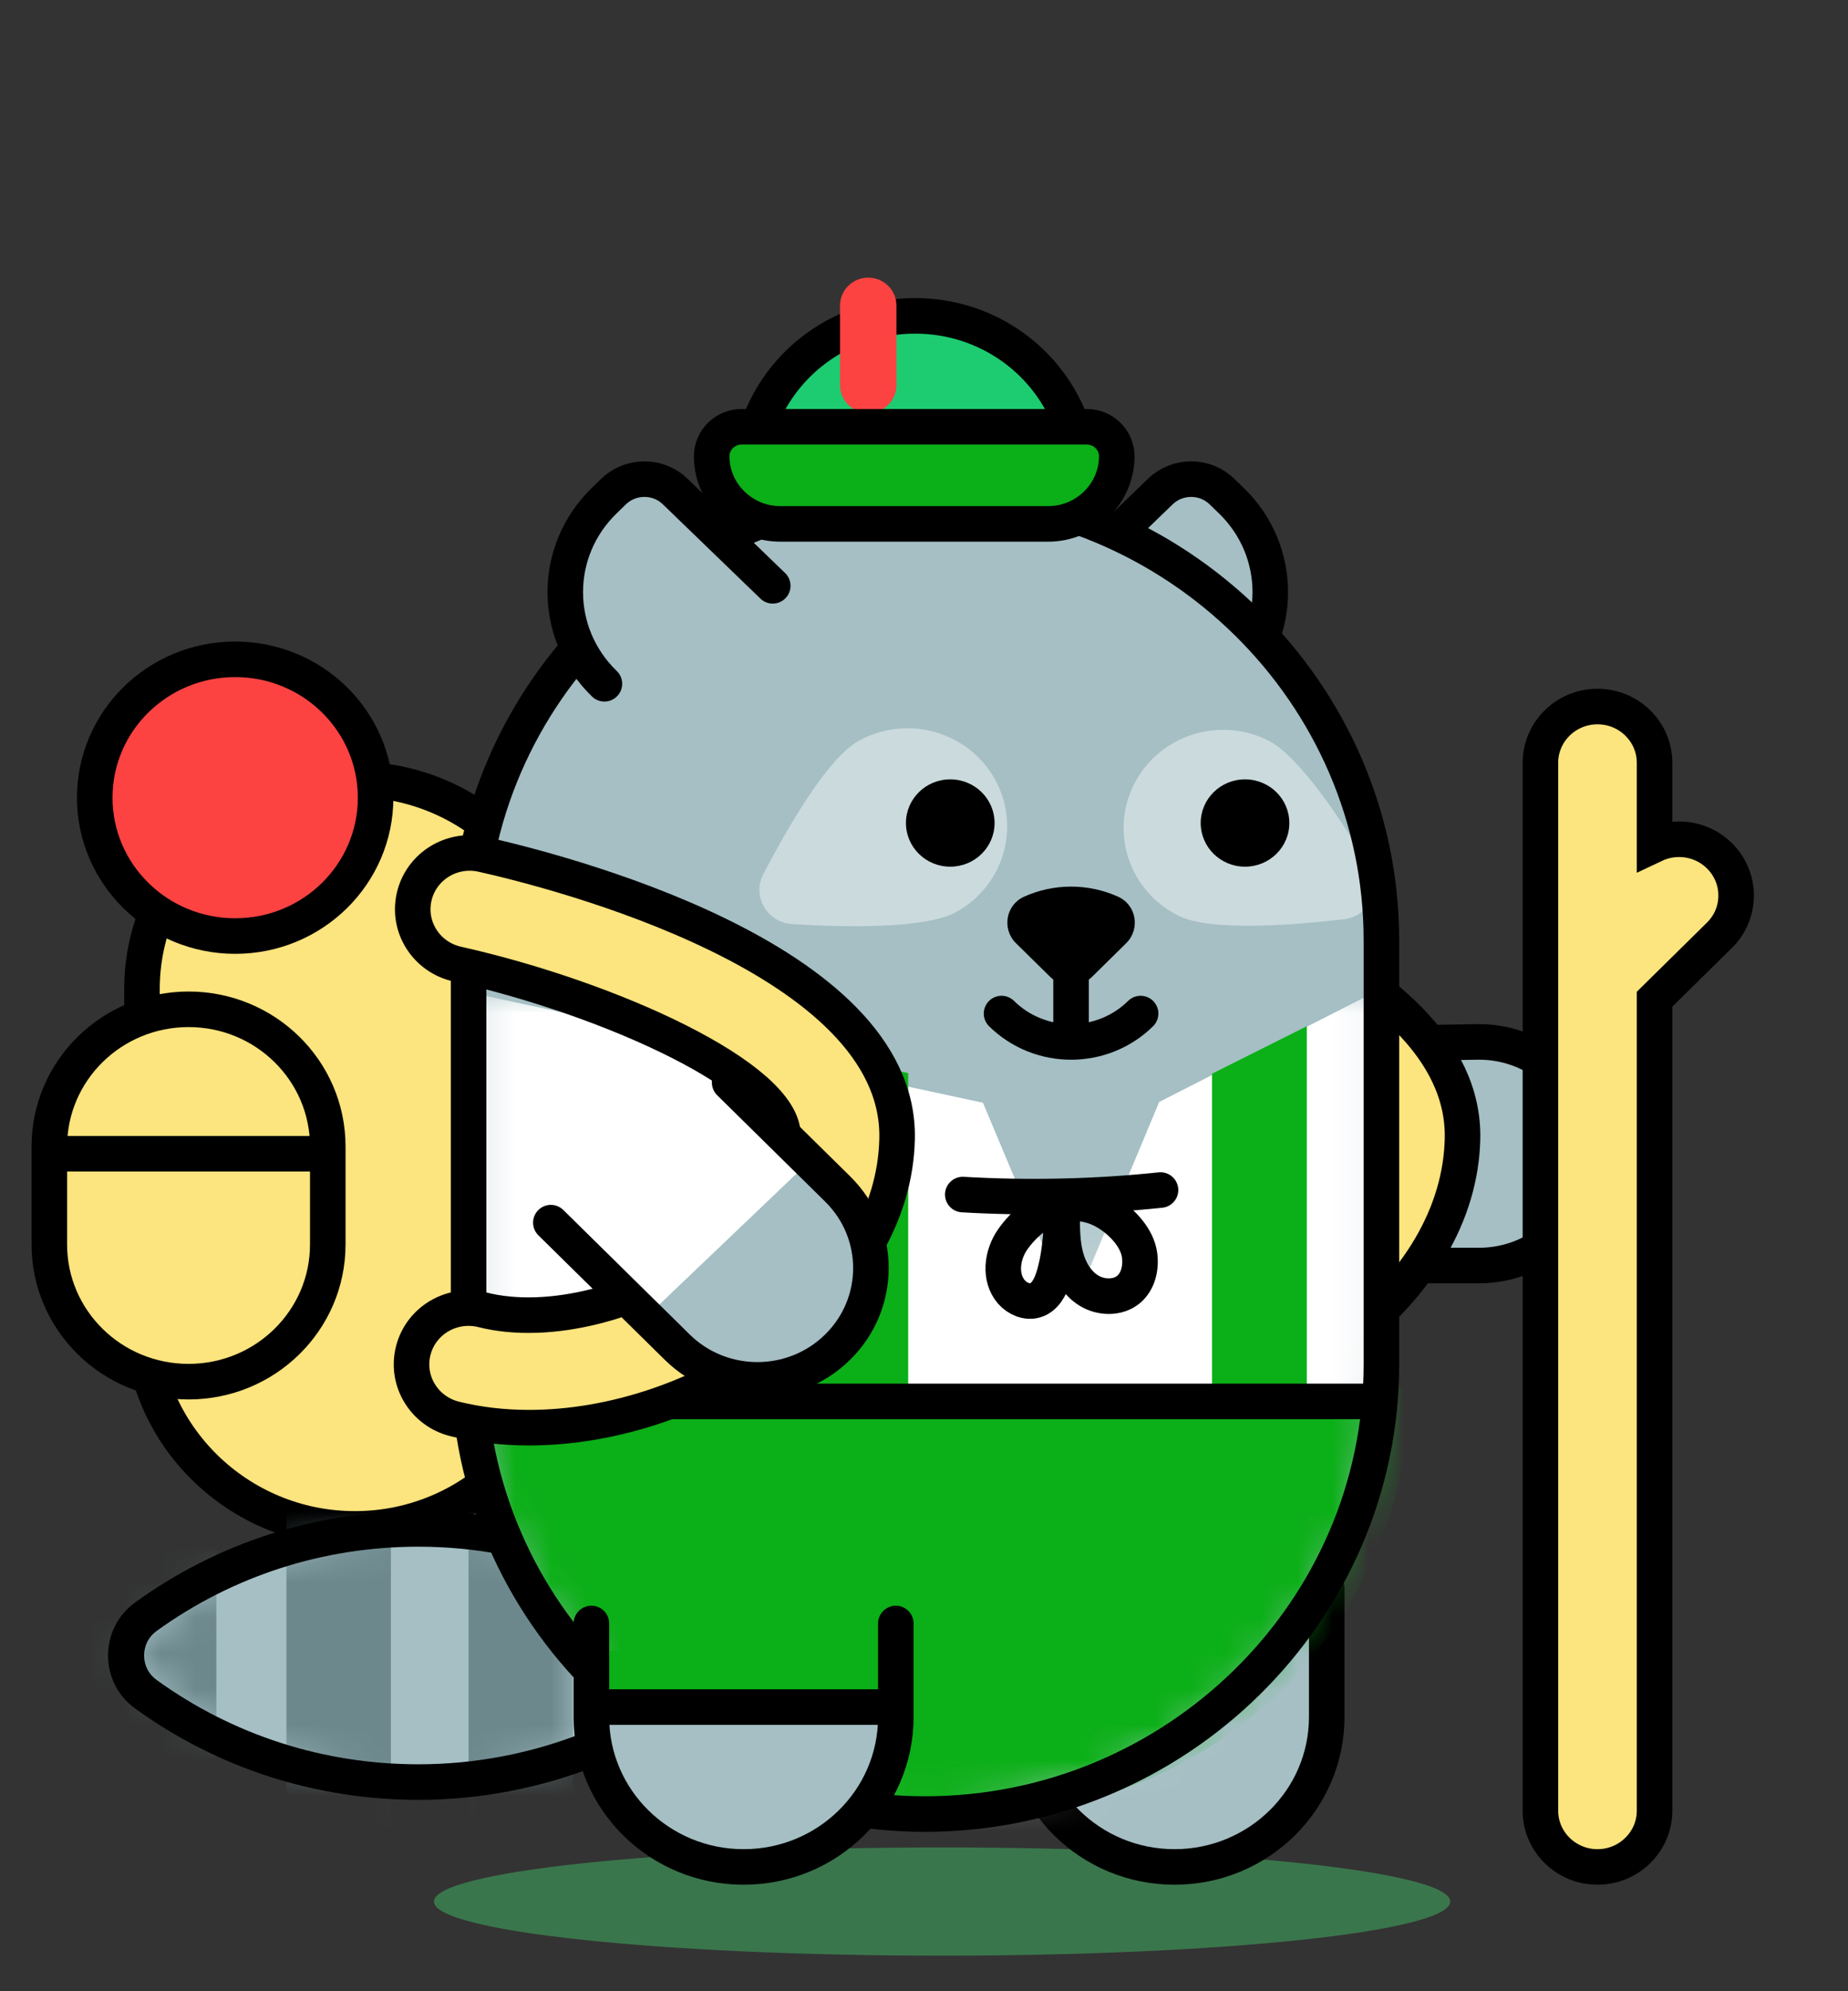 <svg width="52" height="56" viewBox="0 0 52 56" fill="none" xmlns="http://www.w3.org/2000/svg">
<rect x="0" y="0" width="52" height="56" fill="#333333" stroke="none"/>
<g clip-path="url(#clip0_824_2651)">
<path opacity="0.6" d="M26.509 55C34.406 55 40.807 54.319 40.807 53.478C40.807 52.637 34.406 51.956 26.509 51.956C18.611 51.956 12.21 52.637 12.21 53.478C12.21 54.319 18.611 55 26.509 55Z" fill="#40A45D"/>
<path d="M34.643 19.23C36.111 17.812 36.111 15.492 34.643 14.075L34.379 13.82C33.903 13.36 33.131 13.36 32.654 13.82L29.905 16.475" fill="#A5BFC4"/>
<path d="M34.643 19.23C36.111 17.812 36.111 15.492 34.643 14.075L34.379 13.82C33.903 13.36 33.131 13.36 32.654 13.82L29.905 16.475" stroke="black" stroke-miterlimit="10" stroke-linecap="round"/>
<path fill-rule="evenodd" clip-rule="evenodd" d="M9.986 42.998C6.69 42.998 3.995 40.343 3.995 37.098V27.818C3.995 24.573 6.69 21.919 9.986 21.919C13.28 21.919 15.977 24.573 15.977 27.818V37.098C15.977 40.343 13.28 42.998 9.986 42.998Z" fill="#FCE47E"/>
<path d="M9.986 42.998C6.69 42.998 3.995 40.343 3.995 37.098V27.818C3.995 24.573 6.69 21.919 9.986 21.919C13.28 21.919 15.977 24.573 15.977 27.818V37.098C15.977 40.343 13.28 42.998 9.986 42.998Z" stroke="black"/>
<path fill-rule="evenodd" clip-rule="evenodd" d="M11.725 42.998C8.47 42.998 5.539 44.37 3.497 46.558C5.539 48.746 8.47 50.118 11.725 50.118C14.981 50.118 17.911 48.746 19.953 46.558C17.911 44.37 14.981 42.998 11.725 42.998Z" fill="#A5BFC4"/>
<mask id="mask0_824_2651" style="mask-type:alpha" maskUnits="userSpaceOnUse" x="3" y="42" width="14" height="9">
<path fill-rule="evenodd" clip-rule="evenodd" d="M16.123 49.265C14.795 49.814 13.336 50.118 11.805 50.118C8.549 50.118 5.619 48.746 3.577 46.558C5.619 44.369 8.549 42.998 11.805 42.998C13.336 42.998 14.795 43.301 16.123 43.85V49.265Z" fill="white"/>
</mask>
<g mask="url(#mask0_824_2651)">
<path fill-rule="evenodd" clip-rule="evenodd" d="M0.403 51.961H6.087V39.498H0.403V51.961Z" fill="#6C888C"/>
<path fill-rule="evenodd" clip-rule="evenodd" d="M8.06 51.746H10.999V39.283H8.06V51.746Z" fill="#6C888C"/>
<path fill-rule="evenodd" clip-rule="evenodd" d="M13.185 51.746H16.123V39.283H13.185V51.746Z" fill="#6C888C"/>
</g>
<path d="M20.765 46.558L21.116 46.919L21.499 46.558L21.116 46.197L20.765 46.558ZM11.777 42.498C8.887 42.498 6.129 43.385 3.805 45.064L4.405 45.87C6.555 44.318 9.102 43.498 11.777 43.498V42.498ZM3.805 45.064C3.319 45.415 3.04 45.963 3.04 46.558H4.055C4.055 46.279 4.182 46.031 4.405 45.87L3.805 45.064ZM3.04 46.558C3.04 47.153 3.319 47.7 3.805 48.051L4.406 47.245C4.183 47.084 4.055 46.837 4.055 46.558H3.04ZM3.805 48.051C6.129 49.73 8.887 50.618 11.777 50.618V49.618C9.102 49.618 6.555 48.797 4.406 47.245L3.805 48.051ZM11.777 50.618C15.257 50.618 18.613 49.279 21.116 46.919L20.414 46.197C18.099 48.38 14.993 49.618 11.777 49.618V50.618ZM21.116 46.197C18.613 43.836 15.257 42.498 11.777 42.498V43.498C14.993 43.498 18.099 44.736 20.414 46.919L21.116 46.197Z" fill="black"/>
<path fill-rule="evenodd" clip-rule="evenodd" d="M38.578 29.352L41.619 29.302C43.382 29.302 44.812 30.71 44.812 32.447C44.812 34.184 43.382 35.591 41.619 35.591H40.395H38.616" fill="#A5BFC4"/>
<path d="M38.578 29.352L41.619 29.302C43.382 29.302 44.812 30.71 44.812 32.447C44.812 34.184 43.382 35.591 41.619 35.591H40.395H38.616" stroke="black"/>
<path fill-rule="evenodd" clip-rule="evenodd" d="M39.033 35.592H31.652L31.949 29.353L39.033 29.302" fill="white"/>
<path fill-rule="evenodd" clip-rule="evenodd" d="M37.332 44.97V48.419C37.332 50.675 35.475 52.504 33.184 52.504C30.893 52.504 29.036 50.675 29.036 48.419V46.853V48.083" fill="#A5BFC4"/>
<path d="M37.332 44.66V48.287C37.332 50.616 35.414 52.505 33.049 52.505C30.684 52.505 28.766 50.616 28.766 48.287V45.658" stroke="black" stroke-linecap="round" stroke-linejoin="round"/>
<path fill-rule="evenodd" clip-rule="evenodd" d="M30.799 40.151C30.071 40.151 29.363 40.07 28.697 39.902C27.838 39.686 27.32 38.824 27.539 37.978C27.758 37.132 28.632 36.621 29.493 36.837C31.347 37.305 33.959 36.646 35.843 35.236C37.153 34.255 37.919 33.061 37.942 31.958C37.976 30.322 33.138 28.091 28.773 27.112C27.909 26.918 27.367 26.071 27.563 25.22C27.76 24.368 28.618 23.833 29.485 24.028C31.452 24.468 41.261 26.918 41.153 32.024C41.108 34.128 39.912 36.163 37.786 37.755C35.727 39.295 33.158 40.151 30.799 40.151Z" fill="#FCE47E"/>
<path d="M30.799 40.151C30.071 40.151 29.363 40.07 28.697 39.902C27.838 39.686 27.32 38.824 27.539 37.978C27.758 37.132 28.632 36.621 29.493 36.837C31.347 37.305 33.959 36.646 35.843 35.236C37.153 34.255 37.919 33.061 37.942 31.958C37.976 30.322 33.138 28.091 28.773 27.112C27.909 26.918 27.367 26.071 27.563 25.22C27.76 24.368 28.618 23.833 29.485 24.028C31.452 24.468 41.261 26.918 41.153 32.024C41.108 34.128 39.912 36.163 37.786 37.755C35.727 39.295 33.158 40.151 30.799 40.151Z" stroke="black"/>
<path fill-rule="evenodd" clip-rule="evenodd" d="M26.028 51.017C33.091 51.017 38.871 45.326 38.871 38.37V26.443C38.871 19.487 33.091 13.796 26.028 13.796C18.964 13.796 13.185 19.487 13.185 26.443V38.37C13.185 45.326 18.964 51.017 26.028 51.017Z" fill="#A5BFC4"/>
<mask id="mask1_824_2651" style="mask-type:alpha" maskUnits="userSpaceOnUse" x="24" y="34" width="12" height="18">
<path fill-rule="evenodd" clip-rule="evenodd" d="M35.592 46.788C33.236 49.38 29.817 51.017 26.028 51.017C25.667 51.017 25.31 51.002 24.957 50.973V34.283H35.592V46.788Z" fill="white"/>
</mask>
<g mask="url(#mask1_824_2651)">
<path fill-rule="evenodd" clip-rule="evenodd" d="M30.275 56.053C33.211 56.053 35.592 53.709 35.592 50.817V39.519C35.592 36.627 33.211 34.283 30.275 34.283C27.338 34.283 24.957 36.627 24.957 39.519V50.817C24.957 53.709 27.338 56.053 30.275 56.053Z" fill="white" fill-opacity="0.24"/>
</g>
<mask id="mask2_824_2651" style="mask-type:alpha" maskUnits="userSpaceOnUse" x="13" y="27" width="26" height="25">
<path fill-rule="evenodd" clip-rule="evenodd" d="M13.219 27.806V38.37C13.219 45.326 18.998 51.017 26.062 51.017C33.126 51.017 38.905 45.326 38.905 38.37V27.806H13.219Z" fill="white"/>
</mask>
<g mask="url(#mask2_824_2651)">
<path fill-rule="evenodd" clip-rule="evenodd" d="M13.501 39.005C13.501 45.639 18.962 51.017 25.698 51.017H27.476C34.213 51.017 39.674 45.639 39.674 39.005H13.501Z" fill="#0BAF17"/>
<path fill-rule="evenodd" clip-rule="evenodd" d="M38.871 39.55H12.722V27.806L27.659 31.013L29.742 35.977C29.889 36.324 30.387 36.324 30.533 35.977L32.618 30.991L38.871 27.806V39.55Z" fill="white"/>
<path fill-rule="evenodd" clip-rule="evenodd" d="M25.555 39.077H22.888V29.634L25.555 30.178V39.077Z" fill="#0BAF17"/>
<path fill-rule="evenodd" clip-rule="evenodd" d="M36.771 38.97H34.104V30.197L36.771 28.861V38.97Z" fill="#0BAF17"/>
</g>
<path d="M13.302 39.412H38.776" stroke="black"/>
<path opacity="0.42" fill-rule="evenodd" clip-rule="evenodd" d="M27.974 21.878C28.739 23.203 28.268 24.888 26.922 25.642C26.058 26.126 23.797 26.083 22.29 25.989C21.583 25.946 21.155 25.204 21.478 24.584C22.168 23.26 23.287 21.325 24.151 20.842C25.497 20.088 27.208 20.552 27.974 21.878Z" fill="white"/>
<path opacity="0.42" fill-rule="evenodd" clip-rule="evenodd" d="M31.91 22.058C32.598 20.692 34.281 20.136 35.668 20.815C36.558 21.25 37.784 23.121 38.547 24.405C38.905 25.006 38.52 25.77 37.816 25.853C36.316 26.028 34.062 26.195 33.172 25.759C31.785 25.08 31.22 23.423 31.91 22.058Z" fill="white"/>
<path fill-rule="evenodd" clip-rule="evenodd" d="M36.28 23.147C36.28 23.825 35.721 24.375 35.032 24.374C34.344 24.374 33.786 23.824 33.786 23.146C33.786 22.467 34.345 21.918 35.034 21.918C35.722 21.919 36.28 22.468 36.28 23.147Z" fill="black"/>
<path fill-rule="evenodd" clip-rule="evenodd" d="M27.986 23.147C27.985 23.825 27.427 24.375 26.738 24.374C26.05 24.374 25.492 23.824 25.492 23.146C25.492 22.467 26.051 21.918 26.739 21.918C27.428 21.919 27.986 22.468 27.986 23.147Z" fill="black"/>
<path d="M26.028 51.017C33.091 51.017 38.871 45.326 38.871 38.37V26.444C38.871 19.488 33.091 13.796 26.028 13.796C18.964 13.796 13.185 19.488 13.185 26.444V38.37C13.185 45.326 18.964 51.017 26.028 51.017Z" stroke="black"/>
<path fill-rule="evenodd" clip-rule="evenodd" d="M14.889 40.151C14.162 40.151 13.454 40.07 12.787 39.903C11.929 39.686 11.41 38.825 11.63 37.978C11.848 37.132 12.722 36.622 13.583 36.838C15.438 37.305 18.049 36.646 19.933 35.237C21.243 34.256 22.009 33.061 22.033 31.958C22.067 30.323 17.228 28.092 12.863 27.113C11.999 26.919 11.457 26.072 11.654 25.22C11.85 24.368 12.708 23.833 13.575 24.028C15.542 24.468 25.352 26.919 25.243 32.025C25.199 34.129 24.002 36.164 21.876 37.755C19.817 39.296 17.248 40.151 14.889 40.151Z" fill="#FCE47E" stroke="black"/>
<path fill-rule="evenodd" clip-rule="evenodd" d="M30.177 12.01C29.553 10.193 27.809 8.883 25.753 8.883C23.698 8.883 21.954 10.193 21.331 12.01H30.177Z" fill="#1DCC70" stroke="black"/>
<path fill-rule="evenodd" clip-rule="evenodd" d="M24.43 11.617C23.994 11.617 23.637 11.265 23.637 10.835V8.59C23.637 8.16 23.994 7.808 24.43 7.808C24.867 7.808 25.224 8.16 25.224 8.59V10.835C25.224 11.265 24.867 11.617 24.43 11.617Z" fill="#FD4242"/>
<path fill-rule="evenodd" clip-rule="evenodd" d="M31.424 12.832C31.424 13.878 30.555 14.734 29.493 14.734H21.957C20.895 14.734 20.026 13.878 20.026 12.832C20.026 12.374 20.404 12.002 20.87 12.002H30.58C31.046 12.002 31.424 12.374 31.424 12.832Z" fill="#0BAF17"/>
<path d="M31.424 12.832C31.424 13.878 30.555 14.734 29.493 14.734H21.957C20.895 14.734 20.026 13.878 20.026 12.832C20.026 12.374 20.404 12.002 20.87 12.002H30.58C31.046 12.002 31.424 12.374 31.424 12.832Z" stroke="black"/>
<path fill-rule="evenodd" clip-rule="evenodd" d="M24.938 48.419C24.938 50.676 23.08 52.505 20.789 52.505C18.499 52.505 16.641 50.676 16.641 48.419" fill="#0BAF17"/>
<path fill-rule="evenodd" clip-rule="evenodd" d="M24.938 46.195V48.42C24.938 50.676 23.08 52.505 20.789 52.505C18.499 52.505 16.641 50.676 16.641 48.42V46.446" fill="#0BAF17"/>
<path fill-rule="evenodd" clip-rule="evenodd" d="M24.938 48.419C24.938 50.676 23.08 52.505 20.789 52.505C18.499 52.505 16.641 50.676 16.641 48.419" fill="#A5BFC4"/>
<path d="M23.57 33.438L22.778 32.658L20.532 30.445L15.501 34.385L19.055 37.885C20.302 39.114 22.324 39.114 23.57 37.885C24.818 36.658 24.818 34.667 23.57 33.438Z" fill="white"/>
<path fill-rule="evenodd" clip-rule="evenodd" d="M22.778 32.658L23.57 33.439C24.818 34.667 24.818 36.658 23.57 37.886C22.324 39.114 20.302 39.114 19.055 37.886L18.19 37.034" fill="#A5BFC4"/>
<path fill-rule="evenodd" clip-rule="evenodd" d="M44.951 52.505C44.065 52.505 43.345 51.795 43.345 50.923V21.452C43.345 20.579 44.065 19.87 44.951 19.87C45.836 19.87 46.557 20.579 46.557 21.452V23.756C46.769 23.656 47.004 23.603 47.247 23.603C47.675 23.603 48.079 23.768 48.382 24.067C48.685 24.366 48.852 24.763 48.852 25.185C48.852 25.608 48.685 26.005 48.382 26.303L46.557 28.101V50.923C46.557 51.795 45.836 52.505 44.951 52.505Z" fill="#FCE47E"/>
<path d="M44.951 52.505C44.065 52.505 43.345 51.795 43.345 50.923V21.452C43.345 20.579 44.065 19.87 44.951 19.87C45.836 19.87 46.557 20.579 46.557 21.452V23.756C46.769 23.656 47.004 23.603 47.247 23.603C47.675 23.603 48.079 23.768 48.382 24.067C48.685 24.366 48.852 24.763 48.852 25.185C48.852 25.608 48.685 26.005 48.382 26.303L46.557 28.101V50.923C46.557 51.795 45.836 52.505 44.951 52.505Z" stroke="black"/>
<path fill-rule="evenodd" clip-rule="evenodd" d="M28.812 25.22C29.651 24.839 30.626 24.839 31.465 25.22C31.98 25.454 32.09 26.13 31.689 26.526L30.722 27.478C30.4 27.795 29.877 27.795 29.556 27.478L28.588 26.526C28.187 26.13 28.297 25.454 28.812 25.22Z" fill="black"/>
<path fill-rule="evenodd" clip-rule="evenodd" d="M5.306 38.857C3.142 38.857 1.388 37.13 1.388 34.999V32.243C1.388 30.113 3.142 28.385 5.306 28.385C7.469 28.385 9.223 30.113 9.223 32.243V34.999C9.223 37.13 7.469 38.857 5.306 38.857Z" fill="#FCE47E"/>
<path d="M5.306 38.857C3.142 38.857 1.388 37.13 1.388 34.999V32.243C1.388 30.113 3.142 28.385 5.306 28.385C7.469 28.385 9.223 30.113 9.223 32.243V34.999C9.223 37.13 7.469 38.857 5.306 38.857Z" stroke="black"/>
<path fill-rule="evenodd" clip-rule="evenodd" d="M10.569 22.433C10.569 24.583 8.8 26.325 6.618 26.325C4.435 26.325 2.666 24.583 2.666 22.433C2.666 20.284 4.435 18.542 6.618 18.542C8.8 18.542 10.569 20.284 10.569 22.433Z" fill="#FD4242"/>
<path d="M10.569 22.433C10.569 24.583 8.8 26.325 6.618 26.325C4.435 26.325 2.666 24.583 2.666 22.433C2.666 20.284 4.435 18.542 6.618 18.542C8.8 18.542 10.569 20.284 10.569 22.433Z" stroke="black"/>
<path d="M15.5 34.385L19.055 37.885C20.301 39.114 22.323 39.114 23.57 37.885C24.818 36.658 24.818 34.667 23.57 33.438L22.778 32.658L20.531 30.445" stroke="black" stroke-linecap="round"/>
<path fill-rule="evenodd" clip-rule="evenodd" d="M28.497 34.855C28.19 35.291 28.11 35.929 28.459 36.333C28.623 36.521 28.891 36.641 29.132 36.568C29.404 36.486 29.552 36.201 29.638 35.934C29.819 35.368 29.853 34.769 29.886 34.177C29.888 34.569 29.89 34.965 29.991 35.344C30.091 35.722 30.302 36.088 30.639 36.295C30.976 36.503 31.45 36.518 31.754 36.266C32.03 36.037 32.115 35.644 32.065 35.292C32 34.827 31.604 34.394 31.205 34.137C30.215 33.498 29.127 33.959 28.497 34.855Z" stroke="black" stroke-linecap="round" stroke-linejoin="round"/>
<path d="M27.091 33.595C28.943 33.703 30.828 33.66 32.655 33.468" stroke="black" stroke-linecap="round" stroke-linejoin="round"/>
<path d="M1.388 32.447H9.378" stroke="black"/>
<path d="M25.207 45.658V48.288C25.207 50.617 23.289 52.505 20.924 52.505C18.559 52.505 16.641 50.617 16.641 48.288V45.658" stroke="black" stroke-linecap="round" stroke-linejoin="round"/>
<path d="M16.677 48.009H25.17" stroke="black"/>
<path d="M30.138 26.629V28.903" stroke="black" stroke-linecap="round"/>
<path d="M28.182 28.505C29.263 29.569 31.014 29.569 32.095 28.505" stroke="black" stroke-linecap="round"/>
<path d="M17.007 19.23C15.539 17.812 15.539 15.492 17.007 14.075L17.27 13.82C17.747 13.36 18.519 13.36 18.995 13.82L21.744 16.475" fill="#A5BFC4"/>
<path d="M17.007 19.23C15.539 17.812 15.539 15.492 17.007 14.075L17.27 13.82C17.747 13.36 18.519 13.36 18.995 13.82L21.744 16.475" stroke="black" stroke-miterlimit="10" stroke-linecap="round"/>
</g>
<defs>
<clipPath id="clip0_824_2651">
<rect width="50.773" height="56" fill="white" transform="translate(0.373)"/>
</clipPath>
</defs>
</svg>
